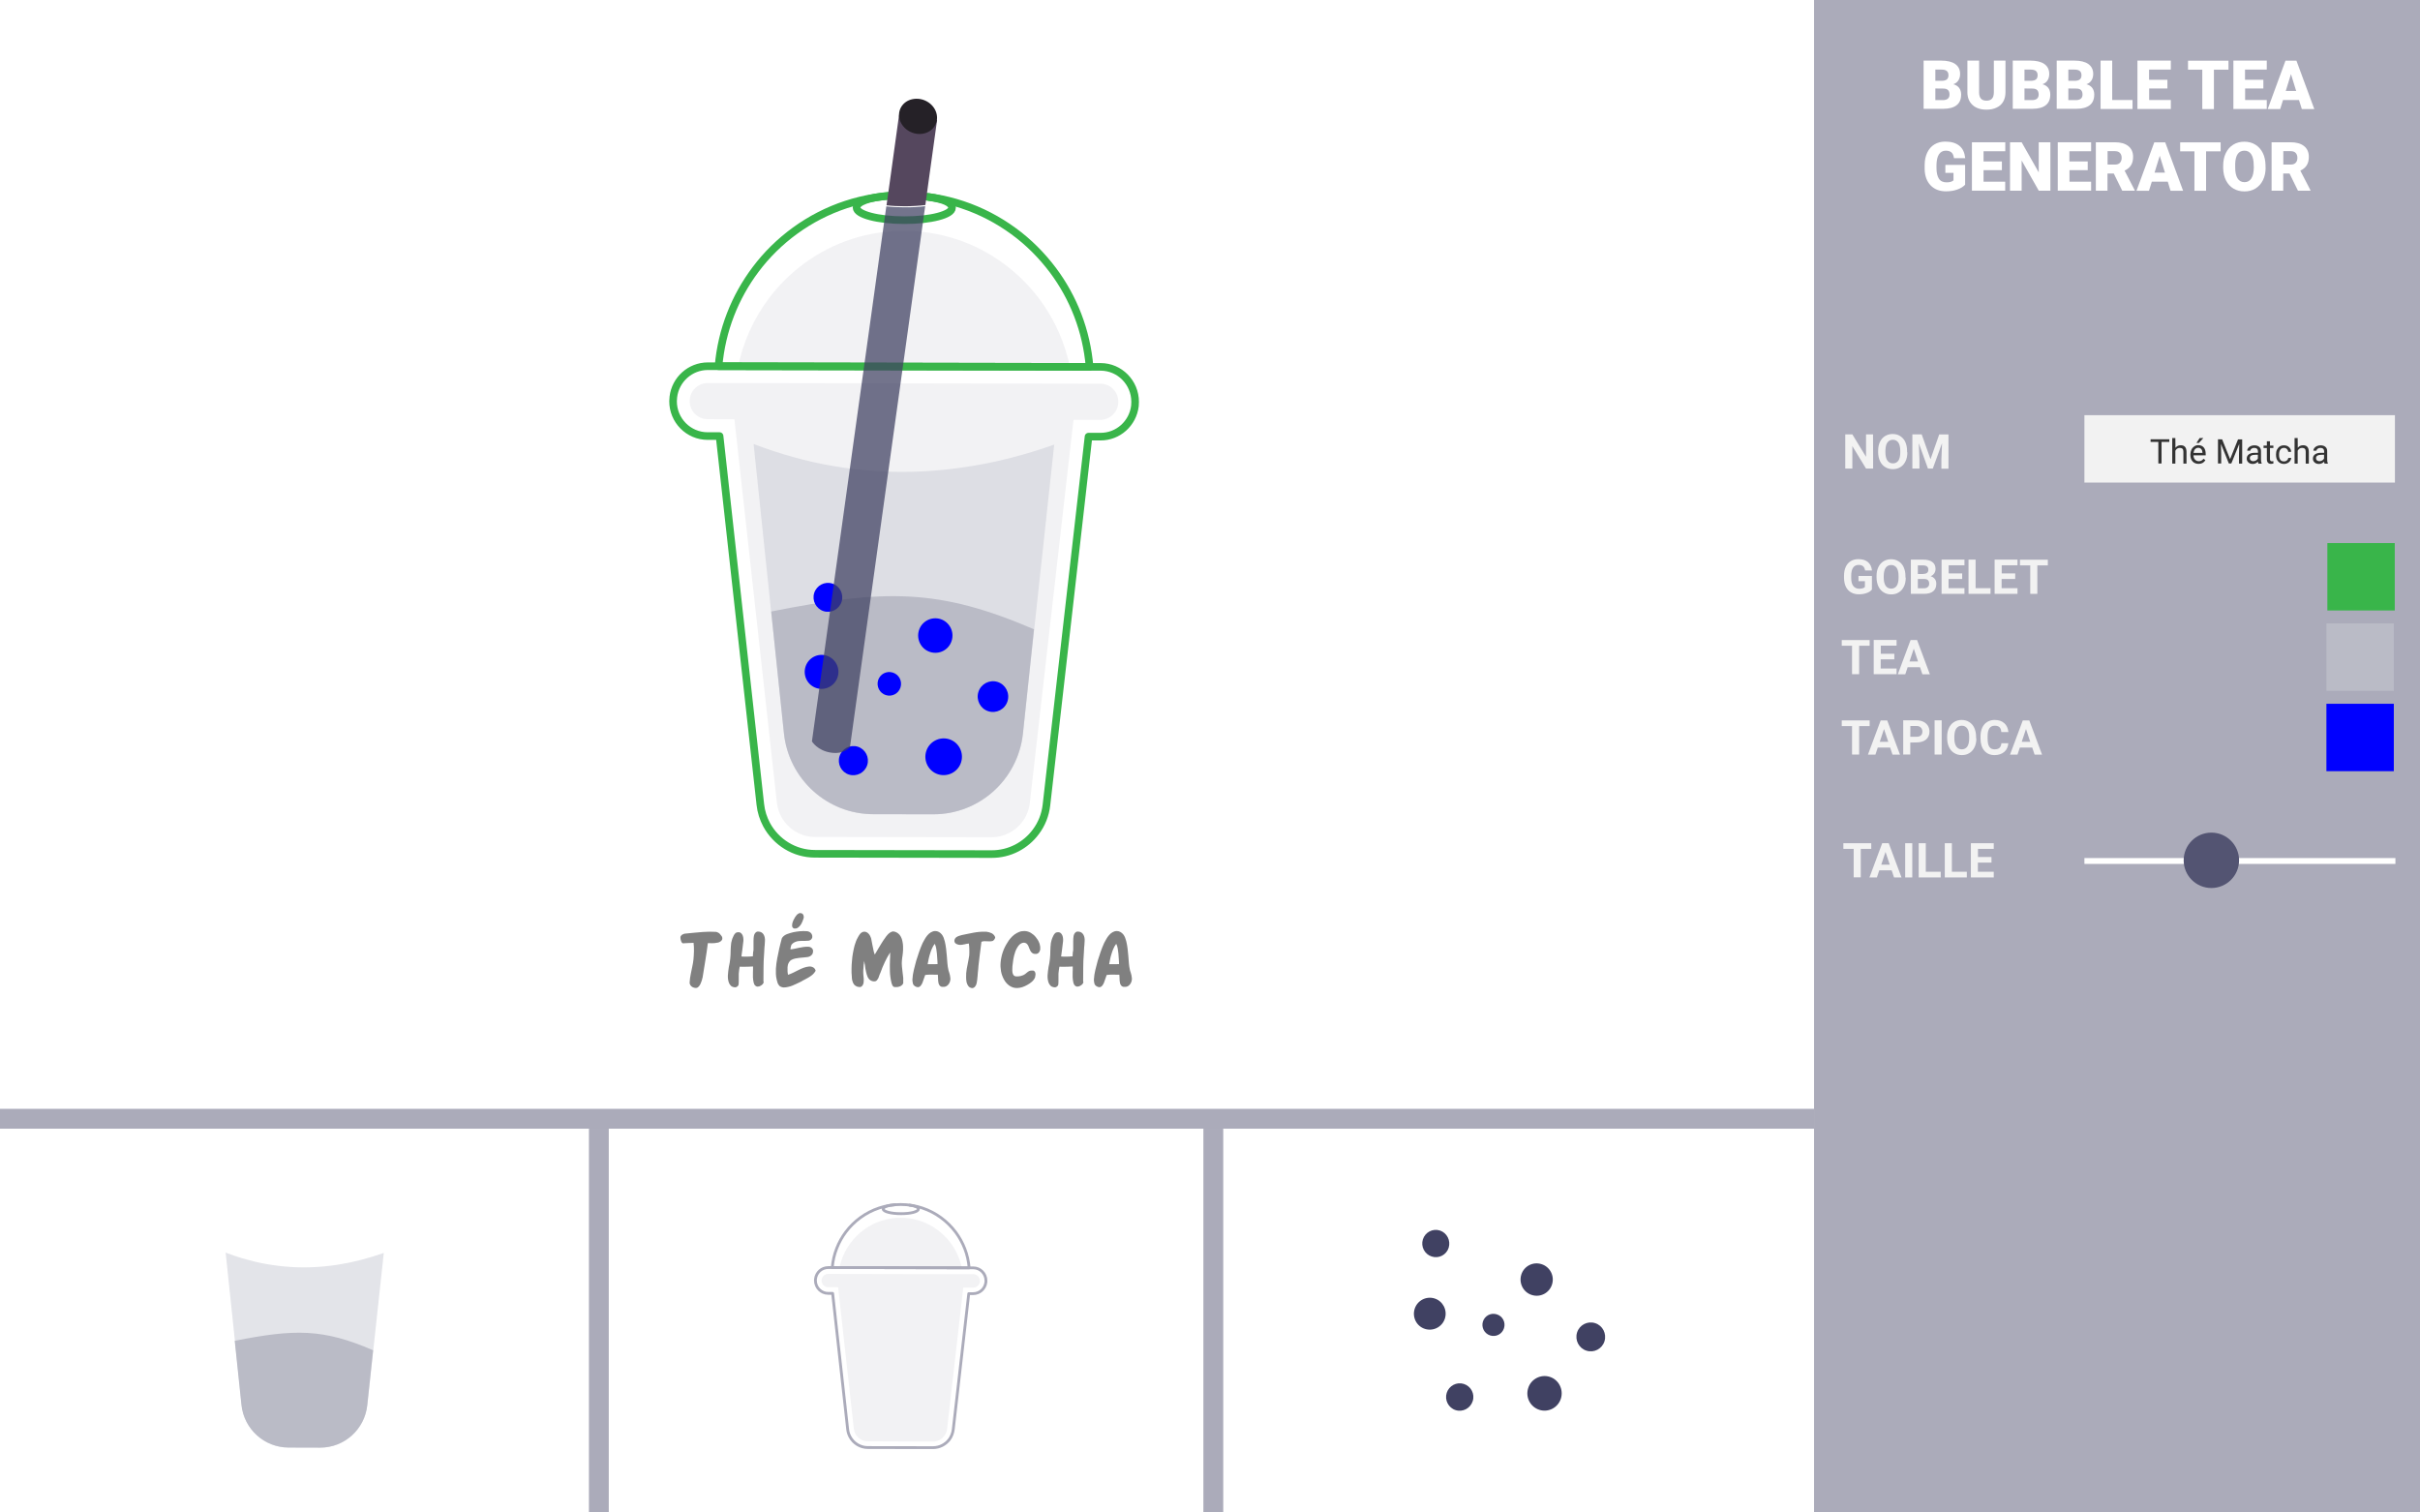 <?xml version="1.0" encoding="utf-8"?>
<svg version="1.1" id="Calque_1" xmlns="http://www.w3.org/2000/svg" xmlns:xlink="http://www.w3.org/1999/xlink" x="0px" y="0px"
	 viewBox="0 0 2560 1600" style="enable-background:new 0 0 2560 1600;" xml:space="preserve">
<style type="text/css">
	.st0{fill:#ABABBA;}
	.st1{fill:#404162;}
	.st2{fill:#F2F2F4;}
	.st3{fill:none;stroke:#ABABBA;stroke-width:2.969;stroke-linecap:round;stroke-linejoin:round;stroke-miterlimit:10;}
	.st4{opacity:0.52;fill:#CBCCD5;enable-background:new    ;}
	.st5{fill:#BABBC6;}
	.st6{fill:none;stroke:#39B54A;stroke-width:8.047;stroke-linecap:round;stroke-linejoin:round;stroke-miterlimit:10;}
	.st7{fill:#0000FF;}
	.st8{opacity:0.73;fill:#404162;enable-background:new    ;}
	.st9{fill:#55475E;}
	.st10{fill:#252127;}
	.st11{fill:#F2F2F2;}
	.st12{fill:#333333;}
	.st13{fill:#FFFFFF;}
	.st14{fill:#535472;}
	.st15{fill:#39B54A;}
	.st16{fill:#808080;}
</style>
<rect x="1919" y="0" class="st0" width="641" height="1600"/>
<g id="bubble_1_">
	<path class="st1" d="M1697.3,1418.9c-2.5,8-11.1,12.5-19.1,9.9c-8-2.5-12.4-11.1-9.9-19.2c2.5-8,11.1-12.5,19.1-9.9
		C1695.4,1402.2,1699.8,1410.8,1697.3,1418.9z"/>
	<path class="st1" d="M1641.8,1358.8c-2.8,9-12.4,14-21.4,11.1c-9-2.8-13.9-12.5-11.1-21.5s12.4-14,21.4-11.1
		C1639.7,1340.1,1644.7,1349.8,1641.8,1358.8z"/>
	<path class="st1" d="M1528.5,1394.8c-2.8,8.9-12.3,13.8-21.1,11c-8.9-2.8-13.7-12.3-10.9-21.2c2.8-8.9,12.3-13.8,21.1-11
		C1526.4,1376.4,1531.3,1385.9,1528.5,1394.8z"/>
	<path class="st1" d="M1591,1405.1c-2,6.2-8.5,9.6-14.7,7.6c-6.1-2-9.5-8.5-7.6-14.7c2-6.2,8.5-9.6,14.7-7.6
		C1589.6,1392.3,1593,1398.9,1591,1405.1z"/>
	<path class="st1" d="M1557.9,1482.2c-2.4,7.6-10.5,11.9-18.1,9.5s-11.8-10.6-9.4-18.2s10.5-11.9,18.1-9.5
		S1560.4,1474.6,1557.9,1482.2z"/>
	<path class="st1" d="M1532.5,1319.9c-2.4,7.6-10.4,11.8-18,9.3c-7.5-2.4-11.7-10.5-9.3-18.1c2.4-7.6,10.4-11.8,18-9.4
		C1530.7,1304.2,1534.8,1312.3,1532.5,1319.9z"/>
	<path class="st1" d="M1651.2,1479.5c-3,9.6-13.3,15-22.8,11.9c-9.6-3.1-14.9-13.3-11.8-23c3-9.6,13.3-14.9,22.8-11.9
		C1648.9,1459.5,1654.2,1469.8,1651.2,1479.5z"/>
</g>
<g>
	<g id="background_2_">
		<path class="st2" d="M887.9,1341.7c1.9-9.8,6.1-19.1,12.1-27.1c4-5.3,8.7-9.9,14.1-13.9c11.3-8.2,24.7-12.5,38.6-12.5
			c14.1,0,27.5,4.4,38.8,12.7c5.3,3.9,10.1,8.6,14.1,13.9c6,8.1,10.1,17.3,12,27.2L887.9,1341.7z"/>
		<path class="st2" d="M918.1,1524.7c-5.5,0-10.5-3-13.2-7.9c-0.9-1.7-1.5-3.6-1.7-5.5l-16.6-149.6h-10.5c-3.9,0-7-3.2-7-7.1
			c0-0.3,0-0.5,0.1-0.8c0.4-3.6,3.4-6.2,7-6.2h4.3l144.8,0.3h4.3c3.9,0,7,3.2,7,7.1c0,0.3,0,0.6,0,0.8c-0.4,3.6-3.4,6.3-6.9,6.3
			H1019l-17.1,149.5c-0.3,2.7-1.3,5.2-2.9,7.3c-2.8,3.8-7.3,6.1-12,6.1L918.1,1524.7z"/>
	</g>
	<g id="border_2_">
		<path class="st3" d="M1025.2,1341.2l-144.8-0.3c1.2-14.1,6.4-27,14.4-37.7c4.4-5.8,9.6-10.9,15.5-15.2c12-8.7,26.7-13.8,42.6-13.8
			c15.9,0,30.6,5.2,42.5,13.9c5.9,4.3,11.1,9.5,15.5,15.3C1018.9,1314.2,1024.1,1327.1,1025.2,1341.2z"/>
		<path class="st3" d="M1043,1354.9c0,0.6,0,1.1-0.1,1.6c-0.8,6.8-6.5,12-13.5,12h-4.6l-16.4,143.7c-0.5,3.9-1.9,7.5-4.1,10.5
			c-4,5.3-10.3,8.7-17.3,8.7l-68.9-0.1c-8.1,0-15.2-4.5-18.9-11.3c-1.3-2.4-2.2-5.1-2.5-8l-15.9-143.8h-4.7
			c-7.5,0-13.5-6.1-13.5-13.7c0-0.5,0-1.1,0.1-1.6c0.8-6.8,6.5-12,13.5-12h4.3l144.8,0.3h4.2C1037,1341.2,1043,1347.3,1043,1354.9z"
			/>
		<path class="st3" d="M962.3,1274.9c6.1,0.8,9.2,2.3,9.2,4.2c0,2.7-8.3,4.9-18.6,4.8c-10.3,0-18.6-2.2-18.6-4.9
			c0-2.2,4.9-4,12.7-4.6"/>
	</g>
</g>
<g id="tea_1_">
	<path class="st4" d="M406,1325.4l-17.4,161.1c-2.8,25.6-24.3,45-49.8,44.9h-4.5l-29.1-0.1c-1.5,0-3-0.1-4.4-0.2l0,0
		c-23.6-2.1-42.7-20.8-45.2-44.9l-16.9-161.1c7.4,2.8,14.8,5.3,22.3,7.3c3.4,0.9,6.7,1.8,10.1,2.6l0,0c4.2,1,8.4,1.8,12.6,2.5h0.1
		c3.7,0.6,7.3,1.2,11,1.6c4.9,0.6,9.8,1,14.7,1.3c15.8,0.8,31.7,0,47.8-2.5C373.3,1335.4,389.6,1331.2,406,1325.4z"/>
	<path class="st5" d="M248.3,1418.4l7.1,67.8c2.7,25.6,24.1,45,49.7,45.1l33.6,0.1c25.6,0,47.1-19.3,49.8-44.9l6.2-58.1
		C342,1405.6,312.1,1405.7,248.3,1418.4z"/>
</g>
<g>
	<g id="bubbletea">
		<g id="background">
			<path class="st2" d="M780.5,389.3c5.2-26.6,16.4-51.7,32.8-73.6c10.7-14.3,23.6-26.9,38.2-37.6c30.6-22.2,66.9-33.9,104.7-33.9
				c38.3,0.1,74.6,12,105.2,34.4c14.4,10.6,27.3,23.3,38.2,37.8c16.3,21.8,27.4,47,32.6,73.7L780.5,389.3z"/>
			<path class="st2" d="M862.2,885.4c-14.9,0-28.5-8.2-35.7-21.4c-2.5-4.6-4.1-9.7-4.7-15l-44.9-405.5l-28.4-0.1
				c-10.5,0-19-8.6-18.9-19.1c0-0.7,0-1.4,0.1-2.2c1.1-9.7,9.3-16.9,18.9-16.9h11.5l392.5,0.7h11.5c10.5,0,19,8.6,18.9,19.1
				c0,0.9,0,1.6-0.1,2.1c-1.1,9.7-9.2,17-18.8,17h-28.5l-46.2,405.3c-0.9,7.2-3.5,14.1-7.8,19.8c-7.7,10.4-19.9,16.5-32.6,16.5
				L862.2,885.4z"/>
		</g>
		<g id="tea">
			<path class="st4" d="M1115.2,470.3l-33.1,305.8c-5.2,48.6-46.1,85.4-94.6,85.3h-8.6l-55.3-0.1c-2.8,0-5.6-0.1-8.4-0.4h-0.1
				c-44.8-4-81.1-39.5-85.9-85.2l-32-306c14.1,5.4,28.2,10,42.3,13.9c6.4,1.8,12.8,3.4,19.2,4.9l0,0c8,1.8,16,3.4,23.9,4.7h0.2
				c7,1.2,13.9,2.2,20.9,3c9.3,1.1,18.6,1.9,27.9,2.4c30,1.6,60.3,0,90.7-4.7C1053.1,489.3,1084.1,481.4,1115.2,470.3z"/>
			<path class="st5" d="M815.8,646.9l13.5,128.8c5.1,48.6,45.8,85.5,94.3,85.6l63.8,0.1c48.6,0.1,89.4-36.7,94.7-85.3l11.7-110.4
				C993.5,622.6,936.8,622.9,815.8,646.9z"/>
		</g>
		<g id="border">
			<path class="st6" d="M1152.6,388.1l-392.5-0.7c3.3-38.2,17.4-73.3,39.1-102.2c11.8-15.8,26-29.7,42-41.3
				c32.5-23.6,72.4-37.4,115.5-37.3s82.9,14.1,115.3,37.8c16,11.6,30,25.7,41.9,41.5C1135.5,314.8,1149.4,349.9,1152.6,388.1z"/>
			<path class="st6" d="M1200.8,425.1c0,1.5-0.1,2.9-0.2,4.3c-2.2,18.4-17.7,32.6-36.5,32.5h-12.6L1107,851.5
				c-1.2,10.7-5.2,20.4-11.2,28.4c-10.7,14.5-27.9,23.7-46.9,23.6l-186.7-0.3c-21.9,0-41.2-12.3-51.2-30.7
				c-3.5-6.6-5.9-13.8-6.7-21.6l-43.1-389.6h-12.6c-20.3,0-36.7-16.6-36.6-37c0-1.5,0.1-2.9,0.3-4.4c2.2-18.3,17.7-32.5,36.5-32.5
				h11.5l392.5,0.7h11.5C1184.4,388.1,1200.8,404.7,1200.8,425.1z"/>
			<path class="st6" d="M982.1,208.4c16.5,2.2,25,6.2,25,11.4c0,7.3-22.6,13.2-50.5,13.1c-27.9,0-50.5-6-50.5-13.3
				c0-6,13.4-10.9,34.3-12.5"/>
		</g>
		<g id="bubble">
			<path class="st7" d="M1065.8,741.8c-2.7,8.6-11.8,13.3-20.3,10.6s-13.2-11.9-10.5-20.4c2.7-8.6,11.8-13.3,20.3-10.6
				S1068.5,733.3,1065.8,741.8z"/>
			<path class="st7" d="M1006.7,677.9c-3,9.6-13.2,14.9-22.8,11.8c-9.5-3-14.8-13.3-11.8-22.9c3-9.6,13.2-14.9,22.8-11.9
				C1004.5,658,1009.8,668.3,1006.7,677.9z"/>
			<path class="st7" d="M886.1,716.2c-3,9.5-13.1,14.7-22.4,11.7c-9.4-3-14.6-13.1-11.6-22.6s13.1-14.7,22.4-11.7
				C883.9,696.7,889.1,706.8,886.1,716.2z"/>
			<path class="st7" d="M952.6,727.2c-2.1,6.6-9,10.2-15.6,8.1c-6.5-2.1-10.1-9.1-8.1-15.7c2.1-6.6,9-10.2,15.6-8.1
				C951.1,713.6,954.7,720.6,952.6,727.2z"/>
			<path class="st7" d="M917.4,809.3c-2.6,8.1-11.2,12.6-19.3,10.1s-12.6-11.3-10-19.4c2.6-8.1,11.2-12.6,19.3-10.1
				C915.5,792.5,920,801.2,917.4,809.3z"/>
			<path class="st7" d="M890.3,636.5c-2.6,8.1-11.1,12.5-19.1,10c-8-2.6-12.4-11.2-9.9-19.2c2.6-8.1,11.1-12.5,19.1-10
				C888.4,619.8,892.8,628.4,890.3,636.5z"/>
			<path class="st7" d="M1016.7,806.4c-3.2,10.2-14.1,15.9-24.3,12.7s-15.8-14.2-12.6-24.4s14.1-15.9,24.3-12.7
				C1014.3,785.2,1019.9,796.1,1016.7,806.4z"/>
		</g>
	</g>
	<g>
		<path class="st8" d="M978.7,218.1L899.2,790c0,0-5.6,8.3-20.1,6.2c-14.4-2.1-20.2-11.9-20.2-11.9l78.7-566c5.9,0.7,12.4,1,19.2,1
			C964.7,219.4,972.1,219,978.7,218.1z"/>
		<path class="st9" d="M991.3,127l-9.3,67.1l-3.1,22.8c-6.6,0.8-14,1.3-21.9,1.3c-6.8,0-13.3-0.3-19.2-1l3.4-24.2l9.9-71.6
			L991.3,127z"/>
		<path class="st10" d="M990.9,121c2.1,10.2-5,19.5-15.9,20.6c-10.9,1.2-21.4-6.2-23.6-16.4c-2.1-10.2,5-19.5,15.9-20.6
			C978.3,103.4,988.8,110.7,990.9,121z"/>
	</g>
</g>
<g>
	<g>
		<g>
			<rect x="2205" y="439.2" class="st11" width="328.5" height="71.3"/>
			<g>
				<path class="st12" d="M2294.8,467.5h-8.2v22.8h-3.4v-22.8h-8.2v-2.8h19.8L2294.8,467.5L2294.8,467.5z"/>
				<path class="st12" d="M2301.3,473.7c1.4-1.8,3.3-2.7,5.6-2.7c4,0,6,2.3,6.1,6.8v12.6h-3.3v-12.6c0-1.4-0.3-2.4-0.9-3
					s-1.6-1-2.9-1c-1.1,0-2,0.3-2.8,0.8s-1.4,1.3-1.9,2.2v13.6h-3.3v-27h3.3L2301.3,473.7L2301.3,473.7z"/>
				<path class="st12" d="M2325.8,490.7c-2.6,0-4.7-0.8-6.3-2.5s-2.4-4-2.4-6.8v-0.6c0-1.9,0.4-3.6,1.1-5.1s1.7-2.6,3-3.5
					s2.7-1.3,4.2-1.3c2.5,0,4.4,0.8,5.8,2.4s2.1,4,2.1,7v1.4h-12.9c0,1.9,0.6,3.4,1.6,4.5s2.4,1.7,4,1.7c1.1,0,2.1-0.2,2.9-0.7
					s1.5-1.1,2.1-1.9l2,1.5C2331.3,489.5,2329,490.7,2325.8,490.7z M2325.4,473.7c-1.3,0-2.4,0.5-3.3,1.4s-1.4,2.3-1.7,4h9.5v-0.2
					c-0.1-1.7-0.5-2.9-1.3-3.8S2326.7,473.7,2325.4,473.7z M2326.9,463.4h3.9l-4.7,5.2h-2.6L2326.9,463.4z"/>
				<path class="st12" d="M2350.7,464.8l8.4,20.9l8.4-20.9h4.4v25.6h-3.4v-10l0.3-10.8l-8.4,20.7h-2.6l-8.4-20.7l0.3,10.7v10h-3.4
					v-25.6L2350.7,464.8L2350.7,464.8z"/>
				<path class="st12" d="M2389,490.4c-0.2-0.4-0.3-1-0.5-2c-1.5,1.6-3.3,2.4-5.4,2.4c-1.9,0-3.4-0.5-4.6-1.6s-1.8-2.4-1.8-4
					c0-2,0.8-3.5,2.3-4.6s3.6-1.6,6.4-1.6h3.2v-1.5c0-1.1-0.3-2-1-2.7s-1.7-1-3-1c-1.2,0-2.1,0.3-2.9,0.9s-1.2,1.3-1.2,2.1h-3.3
					c0-0.9,0.3-1.9,1-2.8s1.6-1.6,2.7-2.1s2.4-0.8,3.8-0.8c2.2,0,3.9,0.5,5.2,1.6s1.9,2.6,1.9,4.5v8.8c0,1.7,0.2,3.1,0.7,4.2v0.3
					L2389,490.4L2389,490.4z M2383.6,487.9c1,0,2-0.3,2.9-0.8s1.6-1.2,2-2.1v-3.9h-2.5c-4,0-6,1.2-6,3.5c0,1,0.3,1.8,1,2.4
					S2382.6,487.9,2383.6,487.9z"/>
				<path class="st12" d="M2401.3,466.8v4.6h3.6v2.5h-3.6v11.8c0,0.8,0.2,1.3,0.5,1.7c0.3,0.4,0.9,0.6,1.6,0.6
					c0.4,0,0.9-0.1,1.5-0.2v2.6c-0.9,0.2-1.7,0.3-2.5,0.3c-1.5,0-2.5-0.4-3.3-1.3s-1.1-2.1-1.1-3.7v-11.8h-3.5v-2.5h3.5v-4.6H2401.3
					z"/>
				<path class="st12" d="M2416.3,488.1c1.2,0,2.2-0.4,3-1.1s1.3-1.6,1.4-2.6h3.1c-0.1,1.1-0.4,2.1-1.1,3.1s-1.6,1.8-2.8,2.4
					s-2.4,0.9-3.7,0.9c-2.6,0-4.6-0.9-6.2-2.6s-2.3-4.1-2.3-7.1v-0.5c0-1.9,0.3-3.5,1-4.9s1.7-2.6,2.9-3.4s2.8-1.2,4.5-1.2
					c2.1,0,3.9,0.6,5.3,1.9s2.2,2.9,2.3,5h-3.1c-0.1-1.2-0.6-2.2-1.4-3s-1.9-1.2-3.1-1.2c-1.7,0-2.9,0.6-3.8,1.8s-1.4,2.9-1.4,5.2
					v0.6c0,2.2,0.5,3.9,1.4,5.1S2414.6,488.1,2416.3,488.1z"/>
				<path class="st12" d="M2430.7,473.7c1.4-1.8,3.3-2.7,5.6-2.7c4,0,6,2.3,6.1,6.8v12.6h-3.3v-12.6c0-1.4-0.3-2.4-0.9-3
					s-1.6-1-2.9-1c-1.1,0-2,0.3-2.8,0.8s-1.4,1.3-1.9,2.2v13.6h-3.3v-27h3.3L2430.7,473.7L2430.7,473.7z"/>
				<path class="st12" d="M2459,490.4c-0.2-0.4-0.3-1-0.5-2c-1.5,1.6-3.3,2.4-5.4,2.4c-1.9,0-3.4-0.5-4.6-1.6s-1.8-2.4-1.8-4
					c0-2,0.8-3.5,2.3-4.6s3.6-1.6,6.4-1.6h3.2v-1.5c0-1.1-0.3-2-1-2.7s-1.7-1-3-1c-1.2,0-2.1,0.3-2.9,0.9s-1.2,1.3-1.2,2.1h-3.3
					c0-0.9,0.3-1.9,1-2.8s1.6-1.6,2.7-2.1s2.4-0.8,3.8-0.8c2.2,0,3.9,0.5,5.2,1.6s1.9,2.6,1.9,4.5v8.8c0,1.7,0.2,3.1,0.7,4.2v0.3
					L2459,490.4L2459,490.4z M2453.6,487.9c1,0,2-0.3,2.9-0.8s1.6-1.2,2-2.1v-3.9h-2.5c-4,0-6,1.2-6,3.5c0,1,0.3,1.8,1,2.4
					S2452.6,487.9,2453.6,487.9z"/>
			</g>
		</g>
		<g>
			<path class="st11" d="M1981.5,495.7h-7.5l-14.5-23.8v23.8h-7.5v-36.2h7.5l14.5,23.8v-23.8h7.4L1981.5,495.7L1981.5,495.7z"/>
			<path class="st11" d="M2017.7,478.5c0,3.6-0.6,6.7-1.9,9.4c-1.3,2.7-3.1,4.8-5.4,6.2c-2.3,1.5-5,2.2-8.1,2.2c-3,0-5.7-0.7-8-2.2
				c-2.4-1.4-4.2-3.5-5.5-6.2s-1.9-5.7-2-9.2v-1.8c0-3.6,0.6-6.7,1.9-9.4s3.1-4.8,5.4-6.2s5-2.2,8-2.2s5.7,0.7,8,2.2
				s4.2,3.5,5.4,6.2s1.9,5.8,1.9,9.4v1.6H2017.7z M2010.2,476.8c0-3.8-0.7-6.7-2-8.6s-3.3-3-5.8-3s-4.4,1-5.8,2.9s-2,4.8-2.1,8.6
				v1.8c0,3.7,0.7,6.6,2,8.6c1.4,2,3.3,3.1,5.9,3.1c2.5,0,4.4-1,5.8-2.9c1.3-2,2-4.8,2-8.6V476.8z"/>
			<path class="st11" d="M2032.9,459.6l9.3,26.2l9.2-26.2h9.8v36.2h-7.5v-9.9l0.7-17.1l-9.8,26.9h-5.1l-9.7-26.9l0.7,17v9.9h-7.5
				v-36.2h9.9V459.6z"/>
		</g>
	</g>
	<g>
		<g>
			<path class="st11" d="M1979.5,898h-11.1v30.1h-7.5V898H1950v-6h29.5V898z"/>
			<path class="st11" d="M2001.1,920.7H1988l-2.5,7.5h-7.9l13.5-36.2h6.9l13.5,36.2h-7.9L2001.1,920.7z M1990.1,914.7h9l-4.5-13.5
				L1990.1,914.7z"/>
			<path class="st11" d="M2022.9,928.2h-7.5V892h7.5V928.2z"/>
			<path class="st11" d="M2037.2,922.2h15.8v6h-23.3V892h7.5V922.2z"/>
			<path class="st11" d="M2064.8,922.2h15.8v6h-23.3V892h7.5V922.2z"/>
			<path class="st11" d="M2106.6,912.5h-14.3v9.7h16.8v6h-24.2V892h24.2v6h-16.7v8.6h14.3v5.9H2106.6z"/>
		</g>
		<g>
			<rect x="2205" y="907.7" class="st13" width="329" height="6.2"/>
			<circle class="st14" cx="2339.3" cy="910.1" r="29.3"/>
		</g>
	</g>
	<g>
		<g>
			<rect x="2462" y="574.5" class="st15" width="71.3" height="71.3"/>
			<g>
				<path class="st11" d="M1980.2,623.7c-1.3,1.6-3.2,2.9-5.7,3.7c-2.5,0.9-5.2,1.3-8.1,1.3c-3.1,0-5.9-0.7-8.2-2s-4.2-3.3-5.5-5.9
					s-1.9-5.7-2-9.2v-2.5c0-3.6,0.6-6.7,1.8-9.4s3-4.7,5.3-6.1s5-2.1,8.1-2.1c4.3,0,7.6,1,10.1,3.1s3.8,5,4.3,8.9h-7.3
					c-0.3-2.1-1.1-3.6-2.2-4.5c-1.1-1-2.7-1.4-4.7-1.4c-2.5,0-4.5,1-5.8,2.9s-2,4.7-2,8.5v2.3c0,3.8,0.7,6.7,2.2,8.6
					c1.4,1.9,3.6,2.9,6.3,2.9c2.8,0,4.8-0.6,6-1.8v-6.2h-6.8v-5.5h14.2L1980.2,623.7L1980.2,623.7z"/>
				<path class="st11" d="M2016,611c0,3.6-0.6,6.7-1.9,9.4s-3.1,4.8-5.4,6.2c-2.3,1.5-5,2.2-8.1,2.2c-3,0-5.7-0.7-8-2.2
					c-2.4-1.4-4.2-3.5-5.5-6.2s-1.9-5.8-2-9.2v-1.8c0-3.6,0.6-6.7,1.9-9.4s3.1-4.8,5.4-6.2s5-2.2,8-2.2s5.7,0.7,8,2.2
					c2.3,1.4,4.2,3.5,5.4,6.2s1.9,5.8,1.9,9.4v1.6H2016z M2008.4,609.3c0-3.8-0.7-6.7-2-8.6c-1.4-2-3.3-3-5.8-3s-4.4,1-5.8,2.9
					s-2,4.8-2.1,8.6v1.8c0,3.7,0.7,6.6,2,8.6c1.4,2,3.3,3.1,5.9,3.1c2.5,0,4.4-1,5.8-2.9c1.3-2,2-4.8,2-8.6V609.3z"/>
				<path class="st11" d="M2021.4,628.2V592h12.7c4.4,0,7.7,0.8,10,2.5s3.4,4.1,3.4,7.4c0,1.8-0.5,3.3-1.4,4.7
					c-0.9,1.3-2.2,2.3-3.8,3c1.9,0.5,3.3,1.4,4.4,2.8c1.1,1.4,1.6,3.1,1.6,5.2c0,3.5-1.1,6.1-3.3,7.9s-5.4,2.7-9.5,2.7L2021.4,628.2
					L2021.4,628.2z M2028.8,607.2h5.5c3.8-0.1,5.6-1.6,5.6-4.5c0-1.6-0.5-2.8-1.4-3.5c-1-0.7-2.5-1.1-4.5-1.1h-5.2V607.2z
					 M2028.8,612.5v9.8h6.4c1.8,0,3.1-0.4,4.1-1.3s1.5-2,1.5-3.5c0-3.3-1.7-5-5.1-5H2028.8z"/>
				<path class="st11" d="M2075.6,612.5h-14.3v9.7h16.8v6h-24.2V592h24.2v6h-16.7v8.6h14.3v5.9H2075.6z"/>
				<path class="st11" d="M2089.9,622.2h15.8v6h-23.3V592h7.5V622.2z"/>
				<path class="st11" d="M2131.7,612.5h-14.3v9.7h16.8v6H2110V592h24.2v6h-16.7v8.6h14.3v5.9H2131.7z"/>
				<path class="st11" d="M2166.3,598.1h-11.1v30.1h-7.5v-30.1h-10.9v-6h29.5V598.1z"/>
			</g>
		</g>
		<g>
			<rect x="2461" y="659.5" class="st5" width="71.3" height="71.3"/>
			<g>
				<path class="st11" d="M1977.8,683.1h-11.1v30.1h-7.5v-30.1h-10.9v-6h29.5V683.1z"/>
				<path class="st11" d="M2003.8,697.5h-14.3v9.7h16.8v6h-24.2V677h24.2v6h-16.7v8.6h14.3v5.9H2003.8z"/>
				<path class="st11" d="M2031.1,705.8H2018l-2.5,7.5h-7.9l13.5-36.2h6.9l13.5,36.2h-7.9L2031.1,705.8z M2020,699.7h9l-4.5-13.5
					L2020,699.7z"/>
			</g>
		</g>
		<g>
			<rect x="2461" y="744.5" class="st7" width="71.3" height="71.3"/>
			<g>
				<path class="st11" d="M1977.8,768.1h-11.1v30.1h-7.5v-30.1h-10.9v-6h29.5V768.1z"/>
				<path class="st11" d="M1999.5,790.8h-13.1l-2.5,7.5h-7.9l13.5-36.2h6.9l13.5,36.2h-7.9L1999.5,790.8z M1988.5,784.7h9l-4.5-13.5
					L1988.5,784.7z"/>
				<path class="st11" d="M2020.8,785.5v12.7h-7.5V762h14.1c2.7,0,5.1,0.5,7.2,1.5s3.6,2.4,4.8,4.2c1.1,1.8,1.7,3.9,1.7,6.2
					c0,3.5-1.2,6.3-3.6,8.4c-2.4,2-5.8,3.1-10.1,3.1L2020.8,785.5L2020.8,785.5z M2020.8,779.4h6.7c2,0,3.5-0.5,4.5-1.4
					s1.6-2.3,1.6-4c0-1.8-0.5-3.2-1.6-4.3s-2.5-1.7-4.3-1.7h-6.8L2020.8,779.4L2020.8,779.4z"/>
				<path class="st11" d="M2054,798.2h-7.5V762h7.5V798.2z"/>
				<path class="st11" d="M2090.7,781c0,3.6-0.6,6.7-1.9,9.4c-1.3,2.7-3.1,4.8-5.4,6.2c-2.3,1.5-5,2.2-8.1,2.2c-3,0-5.7-0.7-8-2.2
					c-2.4-1.4-4.2-3.5-5.5-6.2s-1.9-5.8-2-9.2v-1.8c0-3.6,0.6-6.7,1.9-9.4s3.1-4.8,5.4-6.2c2.3-1.4,5-2.2,8-2.2s5.7,0.7,8,2.2
					c2.3,1.4,4.2,3.5,5.4,6.2s1.9,5.8,1.9,9.4v1.6H2090.7z M2083.1,779.3c0-3.8-0.7-6.7-2-8.6c-1.4-2-3.3-3-5.8-3s-4.4,1-5.8,2.9
					s-2,4.8-2.1,8.6v1.8c0,3.7,0.7,6.6,2,8.6c1.4,2,3.3,3.1,5.9,3.1c2.5,0,4.4-1,5.8-2.9c1.3-2,2-4.8,2-8.6L2083.1,779.3
					L2083.1,779.3z"/>
				<path class="st11" d="M2124.5,786.2c-0.3,3.9-1.7,7-4.3,9.2s-6,3.4-10.2,3.4c-4.6,0-8.3-1.6-10.9-4.7c-2.7-3.1-4-7.4-4-12.9V779
					c0-3.5,0.6-6.5,1.8-9.2c1.2-2.6,3-4.7,5.3-6.1c2.3-1.4,4.9-2.1,7.9-2.1c4.2,0,7.5,1.1,10.1,3.4s4,5.4,4.4,9.4h-7.5
					c-0.2-2.3-0.8-4-1.9-5.1s-2.8-1.6-5.1-1.6c-2.5,0-4.3,0.9-5.6,2.7c-1.2,1.8-1.9,4.5-1.9,8.3v2.7c0,3.9,0.6,6.8,1.8,8.6
					s3.1,2.7,5.6,2.7c2.3,0,4-0.5,5.2-1.6c1.1-1.1,1.8-2.7,2-4.9L2124.5,786.2L2124.5,786.2z"/>
				<path class="st11" d="M2149.8,790.8h-13.1l-2.5,7.5h-7.9l13.5-36.2h6.9l13.5,36.2h-7.9L2149.8,790.8z M2138.7,784.7h9l-4.5-13.5
					L2138.7,784.7z"/>
			</g>
		</g>
	</g>
</g>
<g>
	<path class="st16" d="M764.1,992.5c0.1,0.7-0.1,1.3-0.4,1.8c-0.3,0.5-0.7,1-1.2,1.4s-1.1,0.7-1.7,1c-0.6,0.3-1.2,0.4-1.8,0.5
		c-2,0.4-3.8,0.6-5.4,0.6c-1.6,0-3.2,0-4.8-0.1c-0.8,6.1-1.6,12.1-2.6,18c-0.9,6-1.9,12-2.9,18c-0.3,1.2-0.6,2.4-0.9,3.5
		c-0.4,1.1-0.8,2.3-1.3,3.4c-0.2,0.5-0.5,1-0.8,1.5s-0.6,1-1,1.4s-0.8,0.8-1.3,1.1s-1,0.5-1.6,0.5c-0.9,0.1-1.8-0.1-2.7-0.4
		s-1.6-0.7-2.3-1.3c-0.7-0.6-1.2-1.3-1.5-2.1c-0.4-0.8-0.5-1.7-0.3-2.7c0.1-1.4,0.3-2.7,0.4-4.1c0.2-1.3,0.4-2.7,0.7-4
		c0.5-2.6,1-5.2,1.6-7.8c0.6-2.6,1-5.2,1.3-7.8c0.3-2.9,0.4-5.9,0.5-8.8s-0.1-5.8-0.4-8.7c-1.9,0-3.8,0.1-5.6,0.2
		c-1.9,0.1-3.7,0.2-5.7,0.3c-0.3-0.1-0.6-0.2-0.8-0.4s-0.4-0.4-0.5-0.7s-0.3-0.5-0.4-0.8c-0.1-0.3-0.2-0.6-0.3-0.8
		c-0.5-1.3-0.7-2.6-0.6-3.9c0.1-0.6,0.4-1.2,0.8-1.6c0.4-0.5,0.8-0.8,1.3-1.1s1-0.5,1.6-0.7s1.1-0.3,1.7-0.3
		c3.1-0.3,6.2-0.6,9.2-0.9c3-0.3,6.1-0.5,9.2-0.8c2.3-0.2,4.7-0.3,7-0.3s4.7,0.1,7,0.2c0.8,0.2,1.6,0.5,2.3,0.9s1.4,0.9,1.9,1.6
		c0.5,0.6,1,1.2,1.5,1.9C763.9,990.9,764.1,991.6,764.1,992.5z"/>
	<path class="st16" d="M807.9,1039c-0.1,0.6-0.4,1.2-0.8,1.7s-0.8,1-1.4,1.4c-0.5,0.4-1.1,0.7-1.7,1c-0.6,0.3-1.2,0.5-1.8,0.5
		c-0.7,0.2-1.4,0.1-1.9-0.1s-1-0.6-1.5-1c-0.4-0.4-0.8-1-1-1.5c-0.3-0.6-0.5-1.2-0.6-1.8c-0.4-1.9-0.6-3.7-0.7-5.3
		c-0.1-1.6-0.1-3.2,0-4.7c0.1-1.1,0.1-2.2,0.1-3.4c-0.1-1.1-0.1-2.3,0-3.4c-1.5,0.1-2.9,0.2-4.4,0.2s-3,0.1-4.5,0.1
		c-0.9,0-1.7,0-2.6,0c-0.8,0-1.7-0.1-2.6-0.1c-0.2,1.3-0.4,2.5-0.6,3.7c-0.2,1.2-0.3,2.5-0.4,3.7c-0.1,0.9-0.1,1.8,0,2.7
		c0,0.9,0,1.8,0,2.7c0.1,0.8,0.1,1.7,0,2.6c0,0.9-0.1,1.8-0.1,2.6c0,0.7-0.1,1.3-0.4,1.8c-0.3,0.5-0.7,1-1.2,1.3
		c-0.5,0.4-1,0.6-1.6,0.7s-1.2,0.1-1.8-0.1c-1.4-0.2-2.6-0.8-3.4-1.7c-0.9-0.9-1.5-1.9-2-3.2c-0.4-1.2-0.7-2.5-0.9-3.9
		c-0.1-1.4-0.2-2.7-0.1-3.9c0.1-1.5,0.2-2.9,0.4-4.3s0.4-2.9,0.6-4.3c0.3-1.5,0.6-3,0.9-4.5c0.3-1.5,0.4-3,0.6-4.5
		c0.1-1.4,0.2-2.8,0.3-4.2s0.1-2.8,0.1-4.2s0.1-2.8,0.2-4.1c0.1-1.4,0.3-2.7,0.4-4.1c0.2-1.1,0.5-2.1,0.8-3.2
		c0.3-1.1,0.7-2.1,1.2-3.1c0.2-0.5,0.4-1,0.7-1.5s0.6-1,0.9-1.5c0.4-0.5,0.8-0.8,1.2-1.2c0.4-0.3,0.9-0.5,1.5-0.6
		c1.5-0.3,2.8-0.1,3.7,0.5s1.6,1.5,2.1,2.7c0.5,1.1,0.7,2.4,0.8,3.8c0.1,1.4,0,2.6-0.2,3.7c-0.3,2.5-0.6,4.9-0.9,7.4
		c-0.3,2.5-0.6,4.9-1,7.4c0.9,0.1,1.8,0.2,2.7,0.2s1.8,0,2.7,0c1.1,0,2.3,0,3.4-0.1s2.3-0.2,3.4-0.3c0-0.3,0-0.5,0-0.8
		c0-0.2,0-0.5,0-0.8c0.1-0.5,0.1-1,0.1-1.4c0-0.5,0.1-0.9,0.1-1.4c0.1-0.5,0.2-1,0.3-1.4c0-0.5,0.1-0.9,0.1-1.4c0.1-1,0.1-2,0-2.9
		c0-0.9,0-1.9,0-2.9c-0.1-1-0.1-2,0-3c0-1,0.1-2,0.1-3c0-0.7,0.1-1.6,0.3-2.5s0.5-1.7,0.9-2.4s1-1.3,1.7-1.8
		c0.7-0.4,1.5-0.6,2.5-0.4c1.2,0.1,2.3,0.4,3.2,1s1.6,1.4,2.1,2.3c0.5,0.9,0.9,2,1.1,3.1c0.2,1.1,0.3,2.3,0.2,3.3
		c-0.1,1.1-0.1,2.3-0.2,3.4c-0.1,1.1-0.1,2.3-0.3,3.4c-0.1,1.2-0.1,2.3-0.2,3.5c-0.1,1.2-0.2,2.4-0.2,3.6c-0.4,4.9-0.6,9.8-0.6,14.6
		s-0.1,9.7-0.1,14.6L807.9,1039z"/>
	<path class="st16" d="M862.6,1027.3c-0.8,1.4-1.8,2.7-3,3.7s-2.5,2-3.9,2.8s-2.8,1.6-4.3,2.4c-1.5,0.7-2.9,1.5-4.2,2.3
		c-1.5,0.7-2.9,1.4-4.4,2.1s-3,1.4-4.5,2s-3,1.1-4.6,1.4c-1.5,0.4-3.1,0.6-4.7,0.6c-1-0.1-2-0.3-2.9-0.7c-0.9-0.4-1.7-0.9-2.2-1.8
		c-0.7-0.8-1.1-1.7-1.4-2.6c-0.3-1-0.6-2-0.8-2.9c-0.5-2-0.8-4-0.9-6c-0.1-2-0.1-4.1,0-6.1c0.3-3.6,0.7-7.2,1.4-10.7
		s1.4-7.1,2.2-10.7c0.4-1.8,0.8-3.5,1.3-5.3c0.5-1.7,0.9-3.5,1.4-5.3c0.6-1,1.4-1.9,2.3-2.6c0.9-0.7,1.9-1.2,3-1.7
		c1.1-0.4,2.2-0.8,3.3-1.1s2.2-0.6,3.3-0.9c2.5-0.5,4.9-0.9,7.4-1.1c2.4-0.2,4.9-0.2,7.4,0c0.7,0.1,1.5,0.2,2.1,0.6
		c0.7,0.3,1.3,0.7,1.8,1.2s0.9,1.1,1.2,1.8s0.4,1.5,0.4,2.2c0,0.5-0.1,1.1-0.3,1.5c-0.2,0.5-0.5,0.9-0.8,1.3
		c-0.4,0.4-0.8,0.7-1.2,0.9c-0.5,0.2-1,0.4-1.5,0.5c-1.2,0.1-2.4,0.2-3.6,0.2c-1.2,0-2.4,0-3.6,0c-1.1,0-2.3,0.1-3.4,0.2
		c-1.1,0.1-2.2,0.4-3.3,0.8c-1.1,0.4-2.1,1-3,1.7s-1.6,1.6-1.8,2.8c-0.1,0.5-0.3,1-0.4,1.5c-0.1,0.5-0.2,1-0.2,1.5v0.5
		c1.5-0.1,3.1-0.4,4.6-0.7s3.1-0.7,4.6-1s3-0.5,4.5-0.8c1.5-0.2,3-0.3,4.6-0.3c0.8,0,1.6,0.1,2.3,0.3c0.7,0.3,1.4,0.6,1.9,1.1
		s0.9,1.1,1.2,1.8s0.3,1.5,0.1,2.3c0,0.7-0.2,1.4-0.5,2s-0.8,1.2-1.3,1.6c-0.5,0.5-1.1,0.9-1.8,1.2s-1.3,0.5-2,0.6
		c-1.5,0.2-3,0.4-4.5,0.5c-1.5,0.2-3,0.3-4.5,0.4c-1.4,0.2-2.9,0.4-4.3,0.7c-1.4,0.3-2.8,0.8-4.2,1.6c-0.6,0.4-1.2,0.9-1.6,1.5
		c-0.5,0.6-0.9,1.2-1.2,1.9s-0.6,1.4-0.7,2.1c-0.2,0.7-0.3,1.4-0.3,2.1c-0.1,1.4-0.1,2.7,0,4.1s0.2,2.6,0.5,3.9
		c1.9-0.6,3.8-1.4,5.6-2.3s3.6-1.8,5.4-2.7c1.8-0.9,3.7-1.8,5.7-2.5c1.9-0.7,3.9-1.1,5.9-1.3c0.7,0,1.4,0,2,0.2
		c0.7,0.1,1.3,0.4,1.9,0.7c0.6,0.3,1.1,0.7,1.5,1.2c0.5,0.5,0.8,1,1,1.7l0.2,0.6L862.6,1027.3z M850.3,970.1c0,0.4-0.1,0.8-0.2,1.1
		c-0.1,0.4-0.2,0.7-0.3,1.1c-0.4,1-0.8,2.1-1.3,3.3s-1.1,2.3-1.9,3.3s-1.6,1.8-2.6,2.5s-2.2,1-3.5,0.9c-0.8-0.1-1.4-0.4-1.9-1
		s-0.7-1.3-0.7-2.1c0.1-0.4,0.1-0.8,0.1-1.1s0.1-0.7,0.1-1.1c0.3-1.2,0.7-2.4,1.2-3.5c0.6-1.1,1.2-2.2,1.8-3.3
		c0.3-0.5,0.7-0.9,1.1-1.5c0.4-0.5,0.8-1,1.2-1.4c0.5-0.4,0.9-0.7,1.5-1c0.5-0.3,1.1-0.4,1.7-0.4c0.5,0,1,0.1,1.5,0.3
		s0.8,0.5,1.2,0.9c0.3,0.4,0.6,0.8,0.7,1.3S850.3,969.6,850.3,970.1z"/>
	<path class="st16" d="M955.5,1040.2c-0.3,0.6-0.6,1.1-1,1.6c-0.4,0.4-0.9,0.8-1.4,1.1s-1.1,0.6-1.7,0.8c-0.6,0.2-1.2,0.3-1.8,0.4
		c-0.7,0.1-1.5,0.1-2.2,0.1s-1.5-0.1-2.1-0.3c-0.6-0.5-1.1-1.1-1.4-1.8c-0.3-0.7-0.5-1.5-0.8-2.2c-1-4.1-1.6-8.3-1.7-12.5
		c-0.1-4.3-0.1-8.5,0.1-12.9c0.1-1.2,0.2-2.4,0.1-3.5c0-1.1,0-2.3,0.1-3.5c-2.2,3.3-4.1,6.8-5.7,10.3c-1.7,3.5-3.2,7.2-4.5,10.9
		c-0.4,0.9-0.8,1.9-1.2,2.8c-0.4,1-0.7,1.9-1,2.9c-0.2,0.4-0.4,0.8-0.7,1.2c-0.2,0.4-0.5,0.8-0.8,1.2c-0.3,0.4-0.7,0.7-1.1,0.9
		c-0.4,0.3-0.9,0.4-1.4,0.4c-0.9,0.1-1.7,0-2.5-0.2s-1.5-0.6-2.2-1c-0.7-0.5-1.2-1-1.7-1.7c-0.5-0.6-0.9-1.3-1.2-2.1
		c-0.5-1.3-1-2.7-1.3-4s-0.6-2.7-0.9-4.2c-0.2-1.4-0.4-2.9-0.6-4.3c-0.2-1.4-0.5-2.9-0.8-4.3v0.6c-0.1,0.6-0.2,1.3-0.2,1.9
		c0,0.6-0.1,1.3-0.3,1.9c0,0.6-0.1,1.2-0.1,1.8c-0.1,0.6-0.1,1.2-0.1,1.8c-0.1,0.8-0.1,1.6-0.2,2.4c-0.1,0.8-0.1,1.6,0,2.4
		c0,0.7,0,1.4,0.1,2.1s0.2,1.4,0.2,2.1c0.1,0.7,0.1,1.4,0.2,2.1c0.1,0.7,0.1,1.4,0,2.1c0,0.7-0.1,1.5-0.2,2.4
		c-0.2,0.8-0.5,1.6-0.9,2.3c-0.4,0.7-1,1.2-1.6,1.6c-0.7,0.4-1.5,0.5-2.4,0.3c-1.3-0.1-2.5-0.5-3.5-1.2c-1.1-0.7-1.8-1.5-2.4-2.6
		c-1.1-2.3-1.6-4.6-1.6-7c-0.3-2.9-0.4-5.7-0.3-8.6c0-2.9,0.2-5.8,0.5-8.7c0.2-2.7,0.5-5.3,1-7.9c0.5-2.6,1-5.2,1.7-7.8
		c0.4-1.4,0.9-2.8,1.4-4.2s1.1-2.8,1.9-4.1c0.3-0.6,0.7-1.3,1.1-2c0.4-0.7,0.8-1.3,1.3-1.9s1-1.1,1.6-1.5s1.3-0.7,2-0.9
		c1.1-0.2,2.2-0.1,3.1,0.3c0.9,0.4,1.7,0.9,2.4,1.7c0.7,0.7,1.3,1.6,1.7,2.5c0.5,0.9,0.8,1.9,1.1,2.8c0.5,2.3,0.9,4.5,1.3,6.8
		c0.4,2.2,0.9,4.5,1.4,6.7c0.1,0.6,0.3,1.1,0.5,1.7c0.2,0.5,0.4,1.1,0.6,1.6c1.4-2.5,2.9-4.9,4.3-7.3c1.5-2.4,2.9-4.9,4.5-7.3
		c0.7-0.9,1.4-2,2.1-3c0.7-1.1,1.5-2.1,2.3-3c0.8-1,1.7-1.8,2.7-2.5s2.1-1.2,3.3-1.4c1.6,0.1,2.9,0.5,4.1,1.2c1.2,0.7,2.2,1.5,3,2.5
		s1.5,2.2,2,3.5s0.9,2.7,1.1,4.1c0.3,1.4,0.4,2.8,0.5,4.3s0,2.8,0,4.2c0,0.9-0.1,1.8-0.2,2.7c-0.1,0.9-0.2,1.8-0.3,2.7
		c-0.2,0.9-0.3,1.8-0.4,2.7c-0.1,0.9-0.2,1.8-0.3,2.7c-0.2,2.2-0.2,4.3,0,6.4c0.2,2.1,0.4,4.2,0.7,6.3c0.3,2,0.5,3.9,0.7,5.9
		C955.5,1036.3,955.5,1038.2,955.5,1040.2z"/>
	<path class="st16" d="M1005.2,1037.1c-0.1,0.8-0.3,1.5-0.7,2.3c-0.3,0.8-0.8,1.5-1.3,2.1s-1.1,1.1-1.8,1.6
		c-0.7,0.4-1.4,0.7-2.3,0.8c-1,0.1-2,0.1-2.9,0c-1-0.2-1.7-0.7-2.3-1.5c-0.5-0.7-0.9-1.5-1.1-2.4c-0.2-0.9-0.3-1.8-0.4-2.7
		c0-1,0-2.1-0.1-3.1c-0.1-1.1-0.1-2.1-0.2-3.1c-0.6,0-1.2,0-1.8,0s-1.2,0-1.8,0s-1.3,0-1.9-0.1c-0.6-0.1-1.2-0.1-1.9,0
		c-1,0-2,0-3,0.1s-2,0.2-3,0.3c-0.5,1.4-0.9,2.7-1.4,4s-0.9,2.7-1.4,4c-0.2,0.5-0.5,1.1-0.8,1.7s-0.7,1.1-1.1,1.6
		c-0.4,0.5-0.9,0.9-1.4,1.2s-1.1,0.4-1.8,0.4c-1-0.1-1.9-0.4-2.7-0.9s-1.5-1.1-2-1.9c-0.3-0.8-0.6-1.7-0.7-2.7
		c-0.2-0.9-0.2-1.9-0.2-2.8c0.2-3.3,0.7-6.6,1.5-9.9c0.8-3.2,1.6-6.5,2.5-9.7c1-3.2,2-6.4,3.1-9.5s2.3-6.2,3.7-9.3
		c0.7-1.3,1.4-2.7,2.3-4.2c0.8-1.5,1.8-2.8,2.8-4s2.2-2.3,3.6-3.1c1.3-0.8,2.8-1.3,4.5-1.4c1.5,0,2.8,0.3,4,1c1.2,0.6,2.1,1.5,3,2.5
		c0.8,1,1.5,2.2,2,3.5s0.9,2.6,1.2,3.8c0.6,2.5,1.1,5.1,1.4,7.7c0.3,2.6,0.6,5.2,0.8,7.9c0.2,2.6,0.4,5.2,0.6,7.7
		c0.2,2.5,0.6,5.1,1.2,7.6c0.3,0.9,0.6,1.7,0.8,2.5c0.3,0.8,0.5,1.7,0.7,2.6s0.3,1.8,0.4,2.7
		C1005.5,1035.2,1005.4,1036.1,1005.2,1037.1z M991.8,1019.9c-0.1-1.9-0.1-3.8-0.3-5.6c-0.1-1.8-0.3-3.7-0.4-5.6
		c-0.2-1.8-0.4-3.5-0.7-5.3s-0.8-3.4-1.6-5c-1.2,1.6-2.2,3.3-2.9,5c-0.8,1.8-1.5,3.6-2,5.4c-0.6,1.8-1.1,3.7-1.5,5.6
		c-0.4,1.9-0.8,3.7-1.1,5.6c1.8,0,3.5,0,5.2,0C988.3,1020,990.1,1019.9,991.8,1019.9z"/>
	<path class="st16" d="M1052.8,991.7c-0.2,0.9-0.6,1.8-1.2,2.5c-0.6,0.8-1.4,1.3-2.4,1.4c-1,0.2-2,0.3-3.1,0.2s-2.1-0.1-3.1-0.1
		c-0.8-0.1-1.6-0.1-2.4,0s-1.6,0.2-2.4,0.6c-0.1,0.8-0.2,1.6-0.3,2.4c-0.1,0.8-0.2,1.6-0.3,2.4c-0.5,3.4-0.9,6.8-1.3,10.2
		s-0.8,6.8-1.2,10.2c-0.1,1.3-0.2,2.5-0.3,3.8c-0.1,1.2-0.2,2.5-0.4,3.8c-0.1,1.3-0.2,2.5-0.3,3.8c-0.1,1.3-0.3,2.5-0.4,3.8
		c-0.1,0.8-0.3,1.7-0.4,2.6c-0.2,1-0.4,1.9-0.8,2.7c-0.4,0.8-0.9,1.6-1.5,2.2s-1.5,1-2.5,1.1c-1.8-0.2-3.2-0.9-4.1-2.1
		s-1.5-2.5-1.9-4.1c-0.3-1.6-0.5-3.2-0.5-5c0-1.7,0.1-3.3,0.1-4.7c0.1-1.5,0.4-3.1,0.6-4.6c0.3-1.5,0.6-3,0.9-4.6
		c0.3-1.6,0.6-3.2,0.9-4.7s0.5-3.1,0.8-4.7c0.1-2.1,0.2-4.3,0.1-6.4c0-2.1-0.2-4.2-0.5-6.3c-0.7,0.1-1.3,0.2-2,0.3s-1.4,0.2-2.1,0.5
		c-0.7,0.1-1.3,0.1-1.9,0.3s-1.2,0.2-1.9,0.3c-1,0.1-1.9,0.1-2.8-0.1c-0.9-0.2-1.8-0.5-2.6-0.9s-1.3-1-1.7-1.7
		c-0.3-0.8-0.4-1.6-0.2-2.5c0.2-0.8,0.6-1.5,1.1-2.1s1.2-1,1.9-1.4s1.5-0.7,2.3-0.9s1.6-0.5,2.3-0.7c1-0.2,2-0.4,2.9-0.6
		c0.9-0.2,1.9-0.4,2.9-0.6c2.1-0.5,4.3-0.9,6.5-1.3c2.2-0.4,4.3-0.7,6.5-0.9c1.2-0.1,2.4-0.2,3.6-0.2s2.4,0,3.6,0c1,0.1,2,0.3,3,0.6
		s2,0.7,2.9,1.1c0.9,0.5,1.6,1.1,2.3,1.9C1052.1,989.8,1052.5,990.7,1052.8,991.7z"/>
	<path class="st16" d="M1100.4,1003.4c0.1,0.7,0,1.4-0.3,2.1c-0.2,0.7-0.6,1.4-1,2c-0.5,0.6-1,1-1.7,1.3s-1.4,0.4-2.2,0.3
		c-1.1,0.1-2.2-0.2-3-0.8c-0.9-0.6-1.6-1.4-2.1-2.3c-0.5-0.9-0.9-1.8-1.3-2.8c-0.4-0.9-0.7-1.9-1.1-2.8c-0.4-0.8-1-1.5-1.7-2.2
		c-0.8-0.6-1.7-0.9-2.7-1c-1.3,0-2.4,0.4-3.4,1s-1.9,1.4-2.6,2.4s-1.4,2-2,3.2c-0.6,1.1-1,2.2-1.4,3.3c-0.8,2.5-1.5,4.9-1.9,7.4
		s-0.7,5-1,7.6c0,0.9-0.1,2-0.1,3.1c-0.1,1.1,0,2.2,0.1,3.3c0.2,1.1,0.5,2,1,2.8s1.3,1.3,2.5,1.6c1.7,0.1,3.5,0,5.2-0.4
		s3.4-1.1,4.9-2.2c0.6-0.6,1.3-1.1,1.9-1.6s1.3-1,2-1.4c0.5-0.2,1-0.4,1.6-0.5c0.5-0.1,1-0.1,1.6-0.1c0.8-0.1,1.5,0,2,0.3
		s0.9,0.7,1.2,1.3c0.3,0.6,0.4,1.2,0.5,1.9c0.1,0.7,0,1.3-0.2,2c0,0.3,0,0.5-0.1,0.9c-0.1,0.3-0.1,0.6-0.2,0.9
		c-0.7,1.8-1.9,3.3-3.4,4.6c-1.5,1.3-3.1,2.4-4.8,3.3c-1.6,0.9-3.3,1.7-5.1,2.3c-1.8,0.6-3.6,0.9-5.4,1c-1.6,0.1-3.1-0.2-4.6-0.6
		c-1.5-0.5-2.8-1.2-4-2c-1.2-0.9-2.3-1.9-3.3-3.1s-1.8-2.4-2.5-3.8c-1.4-2.7-2.4-5.5-2.9-8.4c-0.5-3-0.7-6-0.4-9.1
		c0.3-3.7,1.1-7.4,2.3-11c1.2-3.6,2.9-7,5-10.2c0.9-1.6,2-3.1,3.3-4.6s2.7-2.8,4.2-3.9s3.2-2,5-2.7s3.6-0.9,5.5-0.9
		c2.4,0.1,4.6,0.7,6.6,1.9s3.7,2.6,5.1,4.3c0.7,0.9,1.4,1.8,2,2.7s1.2,1.9,1.6,3c0.5,1,0.8,2.1,1,3.2
		C1100.4,1001.1,1100.5,1002.2,1100.4,1003.4z"/>
	<path class="st16" d="M1146.1,1039c-0.1,0.6-0.4,1.2-0.8,1.7s-0.8,1-1.4,1.4c-0.5,0.4-1.1,0.7-1.7,1s-1.2,0.5-1.8,0.5
		c-0.7,0.2-1.4,0.1-1.9-0.1s-1-0.6-1.5-1c-0.4-0.4-0.8-1-1-1.5c-0.3-0.6-0.5-1.2-0.6-1.8c-0.4-1.9-0.6-3.7-0.7-5.3
		c-0.1-1.6-0.1-3.2,0-4.7c0.1-1.1,0.1-2.2,0.1-3.4c-0.1-1.1-0.1-2.3,0-3.4c-1.5,0.1-2.9,0.2-4.4,0.2s-3,0.1-4.5,0.1
		c-0.9,0-1.7,0-2.6,0c-0.8,0-1.7-0.1-2.6-0.1c-0.2,1.3-0.4,2.5-0.6,3.7c-0.2,1.2-0.3,2.5-0.4,3.7c-0.1,0.9-0.1,1.8,0,2.7
		c0,0.9,0,1.8,0,2.7c0.1,0.8,0.1,1.7,0,2.6c0,0.9-0.1,1.8-0.1,2.6c0,0.7-0.1,1.3-0.4,1.8s-0.7,1-1.2,1.3c-0.5,0.4-1,0.6-1.6,0.7
		s-1.2,0.1-1.8-0.1c-1.4-0.2-2.6-0.8-3.4-1.7c-0.9-0.9-1.5-1.9-2-3.2c-0.4-1.2-0.7-2.5-0.9-3.9c-0.1-1.4-0.2-2.7-0.1-3.9
		c0.1-1.5,0.2-2.9,0.4-4.3c0.2-1.4,0.4-2.9,0.6-4.3c0.3-1.5,0.6-3,0.9-4.5s0.4-3,0.6-4.5c0.1-1.4,0.2-2.8,0.3-4.2s0.1-2.8,0.1-4.2
		s0.1-2.8,0.2-4.1c0.1-1.4,0.3-2.7,0.4-4.1c0.2-1.1,0.5-2.1,0.8-3.2c0.3-1.1,0.7-2.1,1.2-3.1c0.2-0.5,0.4-1,0.7-1.5
		c0.3-0.5,0.6-1,0.9-1.5c0.4-0.5,0.8-0.8,1.2-1.2c0.4-0.3,0.9-0.5,1.5-0.6c1.5-0.3,2.8-0.1,3.7,0.5c0.9,0.6,1.6,1.5,2.1,2.7
		c0.5,1.1,0.7,2.4,0.8,3.8c0.1,1.4,0,2.6-0.2,3.7c-0.3,2.5-0.6,4.9-0.9,7.4s-0.6,4.9-1,7.4c0.9,0.1,1.8,0.2,2.7,0.2
		c0.9,0,1.8,0,2.7,0c1.1,0,2.3,0,3.4-0.1s2.3-0.2,3.4-0.3c0-0.3,0-0.5,0-0.8c0-0.2,0-0.5,0-0.8c0.1-0.5,0.1-1,0.1-1.4
		c0-0.5,0.1-0.9,0.1-1.4c0.1-0.5,0.2-1,0.3-1.4c0-0.5,0.1-0.9,0.1-1.4c0.1-1,0.1-2,0-2.9c0-0.9,0-1.9,0-2.9c-0.1-1-0.1-2,0-3
		c0-1,0.1-2,0.1-3c0-0.7,0.1-1.6,0.3-2.5c0.2-0.9,0.5-1.7,0.9-2.4s1-1.3,1.7-1.8c0.7-0.4,1.5-0.6,2.5-0.4c1.2,0.1,2.3,0.4,3.2,1
		c0.9,0.6,1.6,1.4,2.1,2.3c0.5,0.9,0.9,2,1.1,3.1s0.3,2.3,0.2,3.3c-0.1,1.1-0.1,2.3-0.2,3.4c-0.1,1.1-0.1,2.3-0.3,3.4
		c-0.1,1.2-0.1,2.3-0.2,3.5s-0.2,2.4-0.2,3.6c-0.4,4.9-0.6,9.8-0.6,14.6s-0.1,9.7-0.1,14.6L1146.1,1039z"/>
	<path class="st16" d="M1197.2,1037.1c-0.1,0.8-0.3,1.5-0.7,2.3c-0.3,0.8-0.8,1.5-1.3,2.1s-1.1,1.1-1.8,1.6
		c-0.7,0.4-1.4,0.7-2.3,0.8c-1,0.1-2,0.1-2.9,0c-1-0.2-1.7-0.7-2.3-1.5c-0.5-0.7-0.9-1.5-1.1-2.4s-0.3-1.8-0.4-2.7
		c0-1,0-2.1-0.1-3.1c-0.1-1.1-0.1-2.1-0.2-3.1c-0.6,0-1.2,0-1.8,0c-0.6,0-1.2,0-1.8,0c-0.6,0-1.3,0-1.9-0.1s-1.2-0.1-1.9,0
		c-1,0-2,0-3,0.1s-2,0.2-3,0.3c-0.5,1.4-0.9,2.7-1.4,4s-0.9,2.7-1.4,4c-0.2,0.5-0.5,1.1-0.8,1.7s-0.7,1.1-1.1,1.6s-0.9,0.9-1.4,1.2
		s-1.1,0.4-1.8,0.4c-1-0.1-1.9-0.4-2.7-0.9c-0.8-0.5-1.5-1.1-2-1.9c-0.3-0.8-0.6-1.7-0.7-2.7c-0.2-0.9-0.2-1.9-0.2-2.8
		c0.2-3.3,0.7-6.6,1.5-9.9c0.8-3.2,1.6-6.5,2.5-9.7c1-3.2,2-6.4,3.1-9.5s2.3-6.2,3.7-9.3c0.7-1.3,1.4-2.7,2.3-4.2
		c0.8-1.5,1.8-2.8,2.8-4s2.2-2.3,3.6-3.1c1.3-0.8,2.8-1.3,4.5-1.4c1.5,0,2.8,0.3,4,1c1.2,0.6,2.1,1.5,3,2.5c0.8,1,1.5,2.2,2,3.5
		s0.9,2.6,1.2,3.8c0.6,2.5,1.1,5.1,1.4,7.7c0.3,2.6,0.6,5.2,0.8,7.9c0.2,2.6,0.4,5.2,0.6,7.7s0.6,5.1,1.2,7.6
		c0.3,0.9,0.6,1.7,0.8,2.5c0.3,0.8,0.5,1.7,0.7,2.6s0.3,1.8,0.4,2.7C1197.5,1035.2,1197.4,1036.1,1197.2,1037.1z M1183.8,1019.9
		c-0.1-1.9-0.1-3.8-0.3-5.6c-0.1-1.8-0.3-3.7-0.4-5.6c-0.2-1.8-0.4-3.5-0.7-5.3c-0.3-1.8-0.8-3.4-1.6-5c-1.2,1.6-2.2,3.3-2.9,5
		c-0.8,1.8-1.5,3.6-2,5.4c-0.6,1.8-1.1,3.7-1.5,5.6c-0.4,1.9-0.8,3.7-1.1,5.6c1.8,0,3.5,0,5.2,0
		C1180.3,1020,1182,1019.9,1183.8,1019.9z"/>
</g>
<g>
	<rect y="1173" class="st0" width="1919" height="21"/>
</g>
<g>
	<rect x="623" y="1194" class="st0" width="21" height="406"/>
</g>
<g>
	<rect x="1273" y="1194" class="st0" width="21" height="406"/>
</g>
<g>
	<path class="st13" d="M2034.9,115.3V64.1h18.4c6.6,0,11.6,1.2,15,3.6s5.2,5.9,5.2,10.5c0,2.6-0.6,4.9-1.8,6.8s-3,3.3-5.4,4.1
		c2.7,0.7,4.7,2,6.2,3.9c1.4,1.9,2.1,4.3,2.1,7c0,5-1.6,8.8-4.8,11.3s-7.9,3.8-14.1,3.8h-20.8V115.3z M2047.3,85.5h6.4
		c2.7,0,4.6-0.5,5.8-1.5c1.1-1,1.7-2.4,1.7-4.3c0-2.2-0.6-3.7-1.9-4.7s-3.2-1.4-6-1.4h-6V85.5z M2047.3,93.6v12.3h8.1
		c2.2,0,3.9-0.5,5.1-1.5s1.8-2.5,1.8-4.3c0-4.3-2.1-6.4-6.4-6.4L2047.3,93.6L2047.3,93.6z"/>
	<path class="st13" d="M2121.5,64.1v33.5c0,3.8-0.8,7.1-2.4,9.9s-3.9,4.9-7,6.3c-3,1.5-6.6,2.2-10.7,2.2c-6.2,0-11.1-1.6-14.7-4.9
		s-5.4-7.7-5.5-13.3V64.1h12.4v34c0.1,5.6,2.7,8.4,7.8,8.4c2.6,0,4.5-0.7,5.8-2.1s2-3.7,2-6.9V64.1H2121.5z"/>
	<path class="st13" d="M2129.2,115.3V64.1h18.4c6.6,0,11.6,1.2,15,3.6s5.2,5.9,5.2,10.5c0,2.6-0.6,4.9-1.8,6.8s-3,3.3-5.4,4.1
		c2.7,0.7,4.7,2,6.2,3.9c1.4,1.9,2.1,4.3,2.1,7c0,5-1.6,8.8-4.8,11.3s-7.9,3.8-14.1,3.8h-20.8V115.3z M2141.6,85.5h6.4
		c2.7,0,4.6-0.5,5.8-1.5c1.1-1,1.7-2.4,1.7-4.3c0-2.2-0.6-3.7-1.9-4.7s-3.2-1.4-6-1.4h-6V85.5z M2141.6,93.6v12.3h8.1
		c2.2,0,3.9-0.5,5.1-1.5s1.8-2.5,1.8-4.3c0-4.3-2.1-6.4-6.4-6.4L2141.6,93.6L2141.6,93.6z"/>
	<path class="st13" d="M2175.7,115.3V64.1h18.4c6.6,0,11.6,1.2,15,3.6s5.2,5.9,5.2,10.5c0,2.6-0.6,4.9-1.8,6.8s-3,3.3-5.4,4.1
		c2.7,0.7,4.7,2,6.2,3.9c1.4,1.9,2.1,4.3,2.1,7c0,5-1.6,8.8-4.8,11.3s-7.9,3.8-14.1,3.8h-20.8V115.3z M2188,85.5h6.4
		c2.7,0,4.6-0.5,5.8-1.5c1.1-1,1.7-2.4,1.7-4.3c0-2.2-0.6-3.7-1.9-4.7s-3.2-1.4-6-1.4h-6V85.5z M2188,93.6v12.3h8.1
		c2.2,0,3.9-0.5,5.1-1.5s1.8-2.5,1.8-4.3c0-4.3-2.1-6.4-6.4-6.4L2188,93.6L2188,93.6z"/>
	<path class="st13" d="M2234.4,105.8h21.5v9.5h-33.8V64.1h12.3V105.8z"/>
	<path class="st13" d="M2292.9,93.6h-19.4v12.2h22.9v9.5h-35.3V64.1h35.3v9.5h-23v10.8h19.4v9.2H2292.9z"/>
	<path class="st13" d="M2357.4,73.7H2342v41.7h-12.3V73.7h-15.1v-9.5h42.8V73.7z"/>
	<path class="st13" d="M2394.4,93.6H2375v12.2h22.9v9.5h-35.3V64.1h35.3v9.5h-23v10.8h19.4v9.2H2394.4z"/>
	<path class="st13" d="M2432,105.8h-16.9l-3,9.6h-13.2l18.8-51.2h11.6l18.9,51.2H2435L2432,105.8z M2418,96.2h11l-5.5-17.8
		L2418,96.2z"/>
	<path class="st13" d="M2078.8,195.4c-1.9,2.1-4.7,3.8-8.3,5.1s-7.7,1.9-12,1.9c-6.7,0-12.1-2.1-16.1-6.2c-4-4.1-6.2-9.8-6.4-17.1
		v-4.4c0-5,0.9-9.4,2.7-13.2s4.3-6.7,7.6-8.7s7.2-3,11.5-3c6.4,0,11.3,1.5,14.9,4.4s5.6,7.3,6.2,13.1H2067c-0.4-2.9-1.3-4.9-2.7-6.1
		c-1.4-1.2-3.4-1.8-6-1.8c-3.1,0-5.5,1.3-7.2,3.9c-1.7,2.6-2.5,6.4-2.6,11.2v3.1c0,5.1,0.9,8.9,2.6,11.5s4.5,3.8,8.2,3.8
		c3.2,0,5.6-0.7,7.2-2.1v-7.9h-8.6v-8.5h20.9L2078.8,195.4L2078.8,195.4z"/>
	<path class="st13" d="M2117.7,180h-19.4v12.2h22.9v9.5H2086v-51.2h35.3v9.5h-23v10.8h19.4V180z"/>
	<path class="st13" d="M2169,201.7h-12.3l-18.1-31.9v31.9h-12.3v-51.2h12.3l18.1,31.9v-31.9h12.3V201.7z"/>
	<path class="st13" d="M2208.6,180h-19.4v12.2h22.9v9.5h-35.3v-51.2h35.3v9.5h-23v10.8h19.4v9.2H2208.6z"/>
	<path class="st13" d="M2236.1,183.6h-6.7v18.1h-12.3v-51.2h20.1c6.1,0,10.8,1.3,14.2,4s5.1,6.5,5.1,11.4c0,3.6-0.7,6.5-2.2,8.9
		s-3.7,4.2-6.8,5.7l10.7,20.7v0.5H2245L2236.1,183.6z M2229.5,174.1h7.8c2.3,0,4.1-0.6,5.3-1.9s1.8-3,1.8-5.2s-0.6-3.9-1.8-5.2
		s-3-1.9-5.3-1.9h-7.8V174.1z"/>
	<path class="st13" d="M2293.2,192.2h-16.9l-3,9.6h-13.2l18.8-51.2h11.6l18.9,51.2h-13.3L2293.2,192.2z M2279.2,182.6h11l-5.5-17.8
		L2279.2,182.6z"/>
	<path class="st13" d="M2349.1,160.1h-15.4v41.7h-12.3v-41.7h-15.1v-9.5h42.8V160.1z"/>
	<path class="st13" d="M2396.7,177.2c0,5-0.9,9.4-2.8,13.3c-1.9,3.8-4.5,6.8-7.9,8.9s-7.3,3.1-11.7,3.1s-8.2-1-11.6-3
		s-6-4.9-7.9-8.6s-2.9-8-3-12.8v-2.9c0-5,0.9-9.4,2.8-13.3s4.5-6.8,7.9-8.9c3.4-2.1,7.3-3.1,11.7-3.1c4.3,0,8.2,1,11.6,3.1
		c3.4,2.1,6,5,7.9,8.8s2.8,8.2,2.9,13.1v2.3H2396.7z M2384.1,175c0-5.1-0.8-8.9-2.5-11.6s-4.1-4-7.3-4c-6.2,0-9.5,4.6-9.8,13.9v3.8
		c0,5,0.8,8.9,2.5,11.6c1.7,2.7,4.1,4,7.4,4c3.1,0,5.5-1.3,7.2-4c1.7-2.6,2.5-6.5,2.6-11.4L2384.1,175L2384.1,175z"/>
	<path class="st13" d="M2422,183.6h-6.7v18.1H2403v-51.2h20.1c6.1,0,10.8,1.3,14.2,4s5.1,6.5,5.1,11.4c0,3.6-0.7,6.5-2.2,8.9
		s-3.7,4.2-6.8,5.7l10.7,20.7v0.5h-13.2L2422,183.6z M2415.4,174.1h7.8c2.3,0,4.1-0.6,5.3-1.9s1.8-3,1.8-5.2s-0.6-3.9-1.8-5.2
		s-3-1.9-5.3-1.9h-7.8V174.1z"/>
</g>
</svg>
